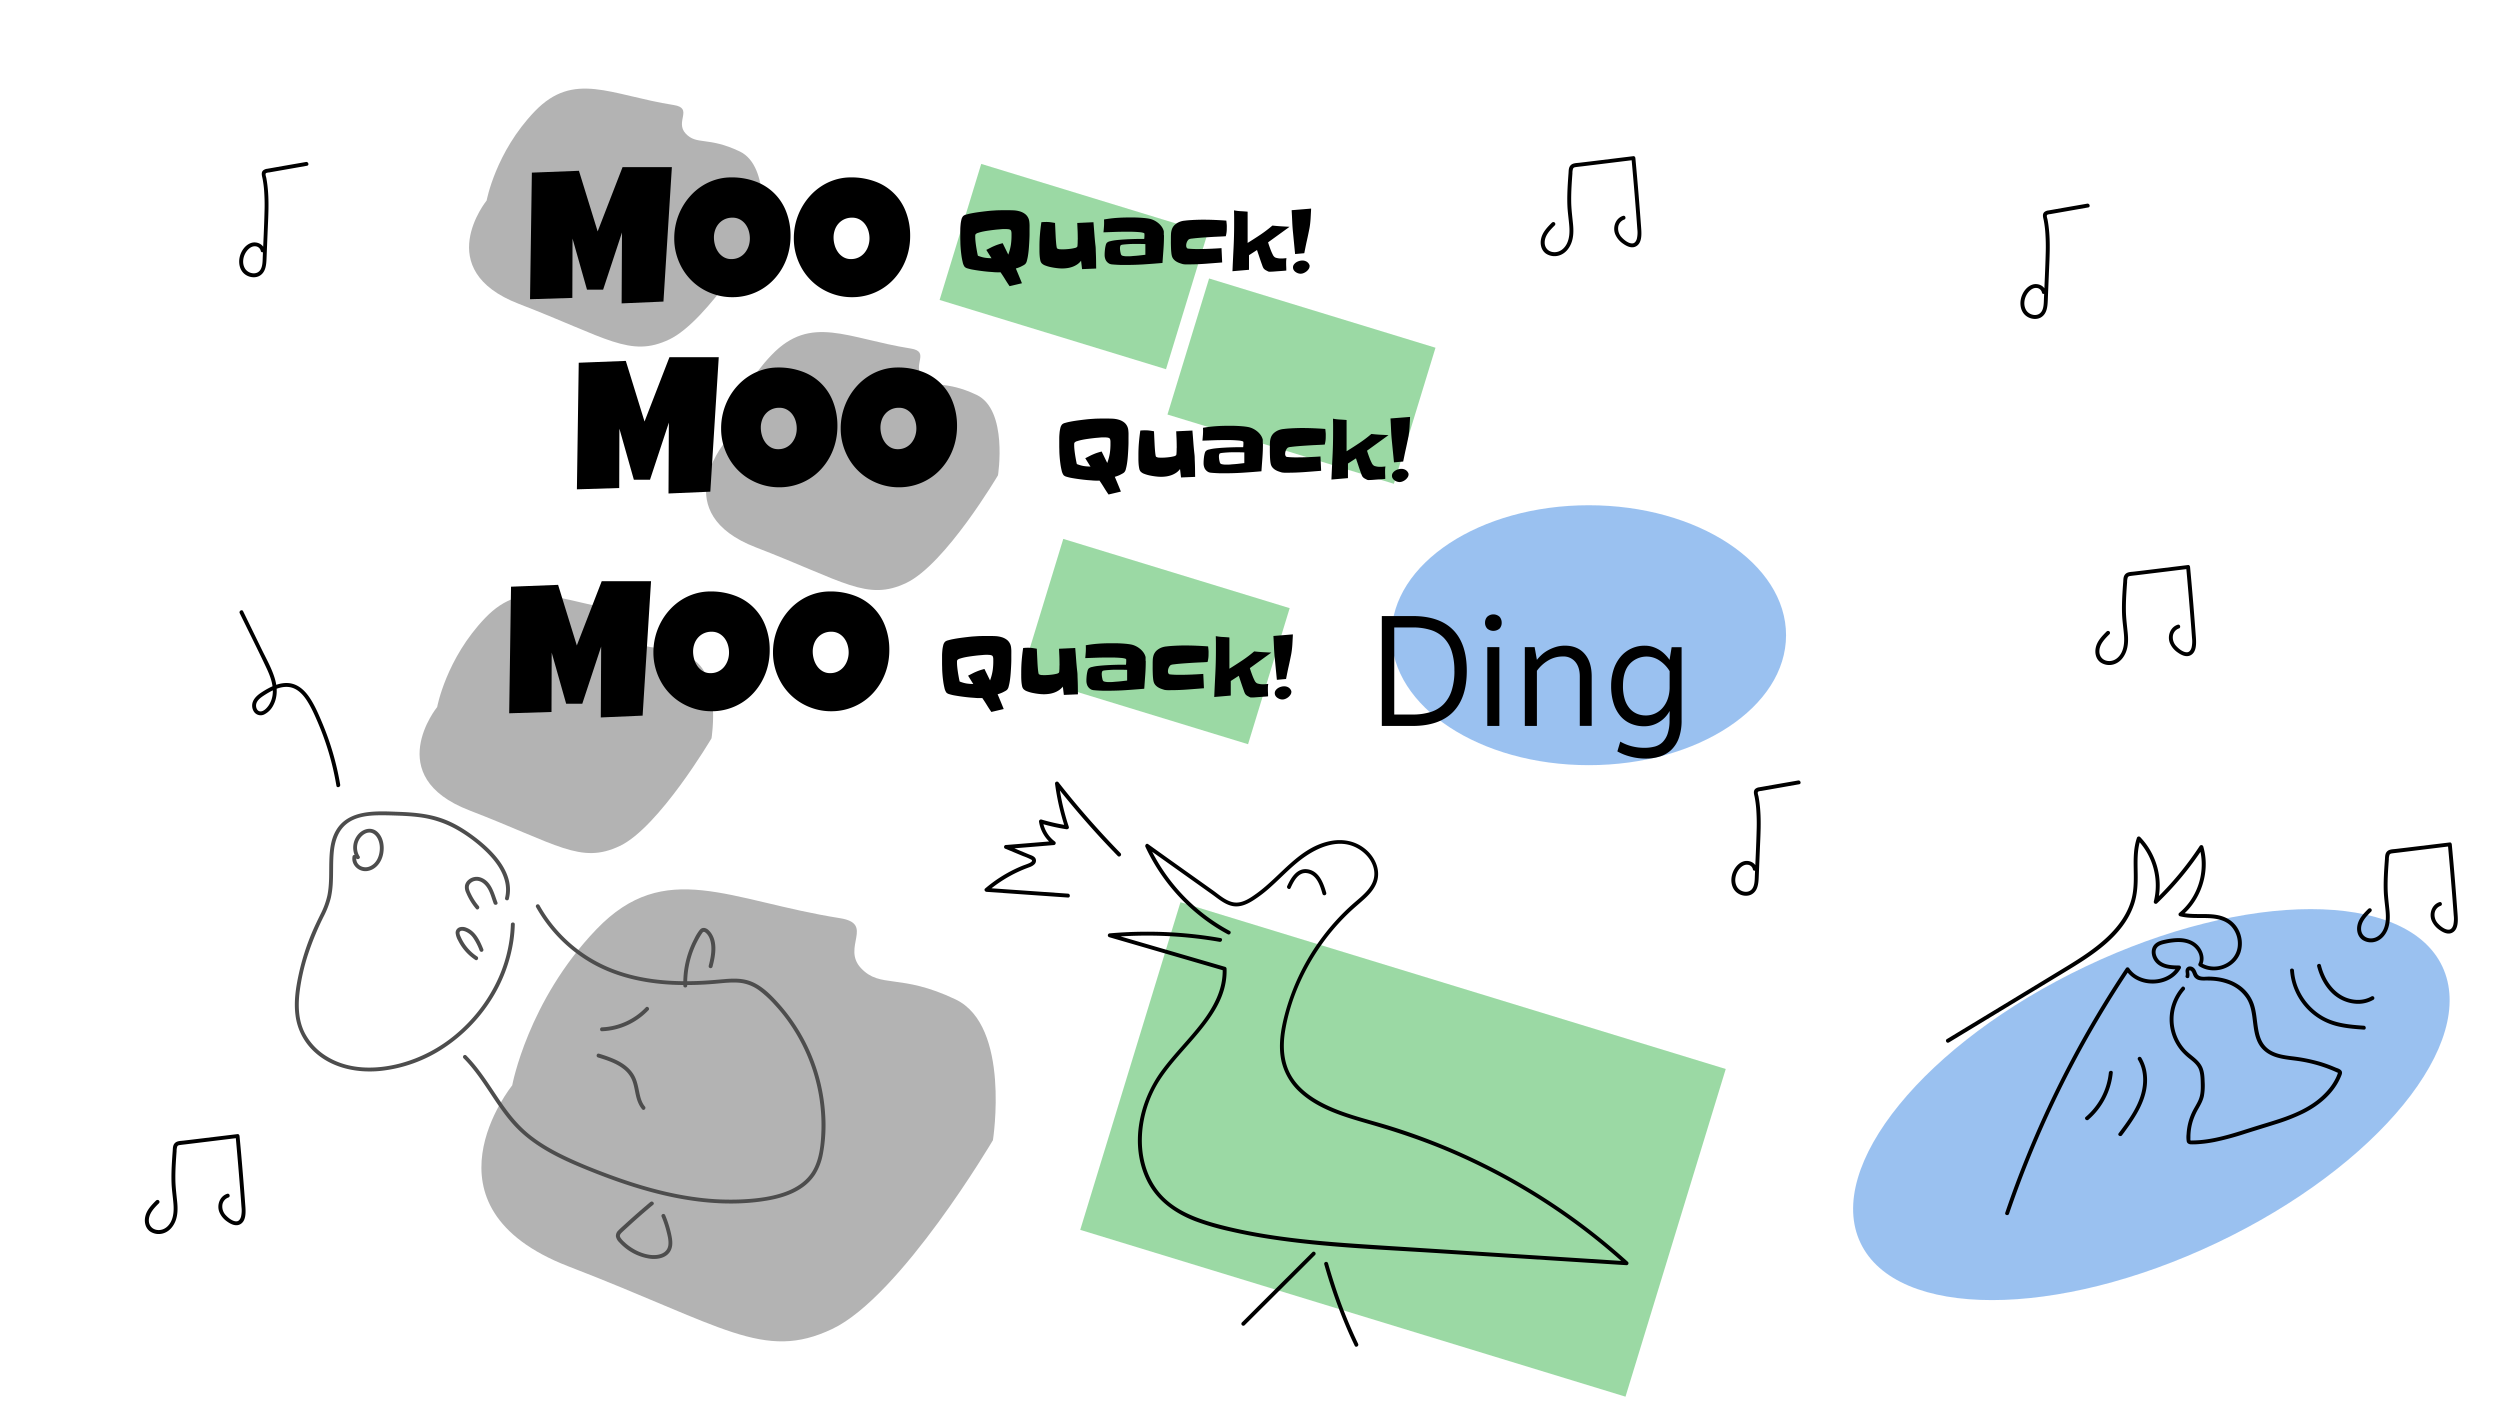 <svg id="Layer_1" data-name="Layer 1" xmlns="http://www.w3.org/2000/svg" viewBox="0 0 1920 1080"><defs><style>.cls-1{fill:#3785e2;}.cls-1,.cls-2{opacity:0.5;}.cls-2{fill:#39b54a;}.cls-3{opacity:0.3;}.cls-4{fill:#4d4d4d;}</style></defs><ellipse class="cls-1" cx="1652.25" cy="848.38" rx="247.36" ry="117.49" transform="translate(-204.21 791.65) rotate(-25.43)"/><ellipse class="cls-1" cx="1220.2" cy="487.84" rx="151.49" ry="99.81"/><rect class="cls-2" x="858.48" y="751.21" width="437.92" height="263.17" transform="translate(305.44 -276.61) rotate(17.01)"/><rect class="cls-2" x="796.6" y="438.12" width="181.83" height="109.27" transform="translate(183.01 -238.11) rotate(17.01)"/><rect class="cls-2" x="908.6" y="238.12" width="181.83" height="109.27" transform="translate(129.39 -279.63) rotate(17.01)"/><rect class="cls-2" x="733.6" y="150.12" width="181.83" height="109.27" transform="translate(95.99 -232.28) rotate(17.01)"/><path class="cls-3" d="M645.08,705.16c-85.23-13.49-134.28-46.36-187,8.52s-64.71,119.9-64.71,119.9-75.56,93.25,43.39,139.08,149.63,73,202.37,48,123.44-145,123.44-145,13.84-87.92-28.8-108.17-57.61-8-72.57-24S672,709.42,645.08,705.16Z"/><path class="cls-3" d="M517.42,80.66C468.77,73,440.77,54.2,410.67,85.52S373.74,154,373.74,154s-43.13,53.22,24.76,79.38S483.9,275,514,260.71,584.46,178,584.46,178s7.9-50.18-16.44-61.74-32.88-4.56-41.42-13.68S532.79,83.09,517.42,80.66Z"/><path class="cls-3" d="M699.42,267.66c-48.65-7.7-76.65-26.46-106.75,4.86S555.74,341,555.74,341s-43.13,53.22,24.76,79.38S665.9,462,696,447.71,766.46,365,766.46,365s7.9-50.18-16.44-61.74-32.88-4.56-41.42-13.68S714.79,270.09,699.42,267.66Z"/><path class="cls-3" d="M479.42,469.66c-48.65-7.7-76.65-26.46-106.75,4.86S335.74,543,335.74,543s-43.13,53.22,24.76,79.38S445.9,664,476,649.71,546.46,567,546.46,567s7.9-50.18-16.44-61.74-32.88-4.56-41.42-13.68S494.79,472.09,479.42,469.66Z"/><path d="M866.69,336.49q0,1.1,0,3.27c0,1.45-.07,3.09-.16,4.9s-.2,3.7-.35,5.65-.35,3.77-.61,5.48a37.73,37.73,0,0,1-.93,4.49,5.18,5.18,0,0,1-1.31,2.56,8.06,8.06,0,0,1-1.51,1q-.93.51-1.92,1c-.67.3-1.32.57-2,.8a16.73,16.73,0,0,1-1.73.55q1.22,2.88,2.37,5.67t2.31,5.68l-9.49,2.24c-1.24-1.79-2.41-3.59-3.5-5.38s-2.25-3.57-3.49-5.33a7,7,0,0,1-1,.07h-1c-.73,0-1.81,0-3.24-.13s-3-.21-4.81-.38-3.62-.39-5.55-.65-3.71-.53-5.35-.83a33.19,33.19,0,0,1-4.27-1,5.08,5.08,0,0,1-2.3-1.21,9.35,9.35,0,0,1-1.51-3.63,50.15,50.15,0,0,1-1-5.45q-.39-2.91-.58-5.64c-.13-1.82-.19-3.2-.19-4.14s-.07-2.12-.07-3.17v-3.24c0-.81,0-1.86,0-3.14s.1-2.61.23-4a25.62,25.62,0,0,1,.64-3.84,6.15,6.15,0,0,1,1.35-2.76,5.25,5.25,0,0,1,2.27-1.12,40.47,40.47,0,0,1,4.2-1q2.44-.48,5.26-.87c1.88-.25,3.72-.49,5.52-.7s3.45-.38,5-.48,2.71-.18,3.56-.23l3.72-.09,3.72,0c1.63,0,3.35,0,5.17.09a20.55,20.55,0,0,1,5.19.84,12.07,12.07,0,0,1,4.36,2.33,8.65,8.65,0,0,1,2.66,4.56,12,12,0,0,1,.22,1.54c.07.64.11,1.32.13,2s0,1.43,0,2.12Zm-13.85,3.72v-.84a8.72,8.72,0,0,0-.06-1,4.81,4.81,0,0,0-.22-1,1.94,1.94,0,0,0-.42-.71,3,3,0,0,0-.9-.45A5.33,5.33,0,0,0,850,336c-.45-.05-.9-.08-1.35-.1l-1,0c-.6,0-1.53,0-2.79.13s-2.68.21-4.24.38-3.19.37-4.9.61-3.29.5-4.75.8a36,36,0,0,0-3.75,1,3.87,3.87,0,0,0-1.95,1.09,2,2,0,0,0-.29,1c0,.43,0,.81,0,1.15,0,.86.06,1.93.19,3.21s.3,2.61.51,4,.44,2.69.68,4,.45,2.33.67,3.14q1.53.58,2.76.93a20.12,20.12,0,0,0,2.37.55c.77.13,1.57.22,2.4.29s1.81.11,2.92.16l-4-6.42c1.12-.55,2.16-1.09,3.15-1.6s2-1,3-1.41a32.34,32.34,0,0,1,3-1.15c1.05-.35,2.19-.67,3.43-1l4.3,8.79a39,39,0,0,0,2-7.53A49.39,49.39,0,0,0,852.84,340.21Z"/><path d="M917.87,366.24l-10.84.45-.77-6.48a11.72,11.72,0,0,1-2.92,2.83,16.3,16.3,0,0,1-3.65,1.86,19.87,19.87,0,0,1-4,1,30.1,30.1,0,0,1-4.07.29,35.53,35.53,0,0,1-3.82-.26c-1.52-.17-3.06-.42-4.62-.74a26.48,26.48,0,0,1-4.33-1.25,7.31,7.31,0,0,1-2.88-1.79,5.22,5.22,0,0,1-1.06-2.47,28.05,28.05,0,0,1-.48-3.62c-.09-1.29-.13-2.52-.13-3.72v-2.89c0-3.2.13-6.37.39-9.49s.62-6.22,1.09-9.3a38.4,38.4,0,0,1,3.84-.19,25,25,0,0,1,3.34.23q1.67.22,3.33.54c0,.22,0,.83.07,1.86s.09,2.24.16,3.65.14,2.92.22,4.53.18,3.09.29,4.45.24,2.54.39,3.5.3,1.48.48,1.57a4.53,4.53,0,0,0,2.11.64q1.15.06,2.25.06.76,0,2.4-.09c1.09-.07,2.21-.17,3.37-.32a29.64,29.64,0,0,0,3.2-.58,4.17,4.17,0,0,0,2-.87,2.38,2.38,0,0,0,.29-1.21c.06-.69.11-1.44.13-2.25s0-1.57.06-2.28,0-1.12,0-1.25q0-2.88-.12-5.7c-.09-1.88-.18-3.79-.26-5.71l12.44-.58c.26,3,.49,6,.71,9s.49,5.95.83,8.94a27.16,27.16,0,0,1,.22,3c0,1,.06,2.05.1,3.08.08,1.92.14,3.84.16,5.77S917.82,364.28,917.87,366.24Z"/><path d="M969.94,340.59q0,5.39-.39,10.71c-.26,3.55-.51,7.1-.77,10.65q-7.18.63-14.3,1.09t-14.3.44l-2.37,0c-1.15,0-2.37-.06-3.66-.13s-2.5-.14-3.65-.25a7,7,0,0,1-2.31-.48,6.6,6.6,0,0,1-3-2.92,9.22,9.22,0,0,1-.83-4c0-.51,0-1.2.06-2.05s.13-1.75.26-2.69a23.16,23.16,0,0,1,.51-2.63,5.11,5.11,0,0,1,.77-1.8,4.9,4.9,0,0,1,2.63-1.31,34.11,34.11,0,0,1,4.91-.87q2.85-.31,6.15-.51t6.32-.29c2-.06,3.8-.1,5.38-.1h3.4a20.08,20.08,0,0,0,.19-2.75V340a2.17,2.17,0,0,0-.06-.67c-.13-.26-.53-.47-1.22-.64a17,17,0,0,0-2.53-.39c-1-.08-2.1-.16-3.27-.22s-2.32-.1-3.43-.1h-4.81c-2.69,0-5.39.06-8.08.16s-5.39.21-8.08.29c.17-1.62.31-3.27.42-4.94a45.1,45.1,0,0,0,0-4.93,93.39,93.39,0,0,1,9.39-1.19q4.71-.35,9.53-.35l3.78,0c1.37,0,2.73.06,4.1.13s2.73.16,4.07.29,2.6.3,3.76.51a14.14,14.14,0,0,1,3.55,1.15,16.94,16.94,0,0,1,3.31,2.06,14.75,14.75,0,0,1,2.69,2.78,10.62,10.62,0,0,1,1.67,3.37,3.09,3.09,0,0,1,.09.64c0,.3,0,.63,0,1v1.63Zm-14.3,15.07v-8.21l-3.72-.09q-1.86,0-3.72,0l-2.15,0c-1.18,0-2.44.07-3.78.16s-2.58.19-3.69.32-1.75.32-1.92.58a2.76,2.76,0,0,0-.42,1.05,6,6,0,0,0-.1,1.13c0,.3,0,.7.07,1.21a13.77,13.77,0,0,0,.22,1.61c.11.55.23,1.07.35,1.54a2.21,2.21,0,0,0,.52,1,1.51,1.51,0,0,0,.86.48,10,10,0,0,0,1.32.26c.47.06.94.11,1.41.13l1.09,0c1,0,2.12,0,3.3-.13s2.37-.18,3.59-.29,2.41-.23,3.56-.38Z"/><path d="M1018.16,335.72a21.26,21.26,0,0,1-.77,5.71c-.3,0-1.19.09-2.66.16s-3.23.15-5.26.25-4.21.24-6.54.39-4.49.31-6.48.48-3.68.35-5.06.54a6.7,6.7,0,0,0-2.34.55,5.53,5.53,0,0,0-1.54,2.18,6.69,6.69,0,0,0-.52,2.56,3.62,3.62,0,0,0,.16,1.19,3.94,3.94,0,0,0,.55.93,3,3,0,0,0,1.35.32c.76.09,1.62.15,2.56.19s1.82.08,2.63.1l1.41,0q4.62,0,9.23-.19t9.24-.51l.51,11q-6.42.53-12.86,1t-12.92.48h-.93l-1.31,0c-.47,0-.92-.05-1.35-.1a5.6,5.6,0,0,1-.9-.13c-.89-.25-1.78-.54-2.66-.86a12.9,12.9,0,0,1-2.47-1.22,9,9,0,0,1-2-1.76,6.47,6.47,0,0,1-1.25-2.5,16.43,16.43,0,0,1-.41-2.54c-.11-1-.19-2.12-.23-3.24s-.07-2.2-.09-3.27,0-2,0-2.69c0-1.67,0-3.23.07-4.68a13.41,13.41,0,0,1,.7-4,8.67,8.67,0,0,1,2.09-3.27,12.43,12.43,0,0,1,4.13-2.53,14.37,14.37,0,0,1,3.66-.8q2.43-.3,5.1-.45c1.77-.11,3.47-.18,5.09-.23s2.89-.06,3.79-.06q4.48,0,8.94.19c3,.13,6,.3,9,.52.13,1.06.23,2.12.32,3.17S1018.16,334.69,1018.16,335.72Z"/><path d="M1066.38,334.18l-16.48,11.93c.13.51.38,1.33.77,2.47s.81,2.3,1.28,3.52a34.7,34.7,0,0,0,1.51,3.4,5.08,5.08,0,0,0,1.51,2,3.41,3.41,0,0,0,1.15.52c.47.12,1,.23,1.44.32a14.55,14.55,0,0,0,1.48.16l1.25,0c.6,0,1.22,0,1.86-.07s1.26-.1,1.86-.19c-.09.56-.15,1.12-.2,1.7s-.06,1.17-.06,1.76c0,1,0,2.06.06,3.08s.07,2,.07,3l-1.57.16-2.57.19-3,.22-3,.23q-1.38.09-2.37.09a3.84,3.84,0,0,1-1.25-.12c-.73-.35-1.43-.71-2.11-1.09a5.14,5.14,0,0,1-1.74-1.61,14.32,14.32,0,0,1-1-2.44c-.5-1.32-1-2.77-1.54-4.36s-1-3.05-1.48-4.42-.74-2.25-.86-2.63l-6.16,4V367.2l-12.7,1.09q.39-9,.84-17.85t.45-17.93c0-1.83,0-3.65,0-5.45s-.05-3.63-.09-5.51a37.57,37.57,0,0,0,5.22.64c1.74.09,3.48.21,5.23.38v24q5-3.09,9.78-6.29a100.58,100.58,0,0,0,9.26-7c2.27.25,4.48.45,6.64.57Z"/><path d="M1082.92,320.2c0,1.11-.09,2.33-.16,3.66s-.14,2.67-.22,4-.21,2.7-.36,4-.33,2.52-.54,3.63c-.64,3.2-1.29,6.37-2,9.49s-1.31,6.28-2,9.49l-7.06.64-1.6-16.16q-.45-4.37-.64-8.75t-.45-8.82Zm-1.15,44.18a4,4,0,0,1-.67,2.15,7.8,7.8,0,0,1-1.7,1.89,8.52,8.52,0,0,1-2.25,1.32,6.15,6.15,0,0,1-2.24.48,6.51,6.51,0,0,1-2-.35,7.43,7.43,0,0,1-1.93-1,5,5,0,0,1-1.41-1.5,3.93,3.93,0,0,1-.54-2.06,3.62,3.62,0,0,1,.73-2.21,6.83,6.83,0,0,1,1.8-1.67,8.88,8.88,0,0,1,2.31-1,8.41,8.41,0,0,1,2.34-.35,6.4,6.4,0,0,1,3.24.83,5.15,5.15,0,0,1,2.15,2.5,2.08,2.08,0,0,1,.16.48A3.64,3.64,0,0,1,1081.77,364.38Z"/><path d="M776.69,503.49q0,1.1,0,3.27c0,1.45-.07,3.09-.16,4.9s-.2,3.7-.35,5.65-.35,3.77-.61,5.48a37.73,37.73,0,0,1-.93,4.49,5.18,5.18,0,0,1-1.31,2.56,8.06,8.06,0,0,1-1.51,1q-.93.51-1.92,1c-.67.3-1.32.57-2,.8a16.73,16.73,0,0,1-1.73.55q1.22,2.88,2.37,5.67t2.31,5.68l-9.49,2.24c-1.24-1.79-2.41-3.59-3.5-5.38s-2.25-3.57-3.49-5.33a7,7,0,0,1-1,.07h-1c-.73,0-1.81,0-3.24-.13s-3-.21-4.81-.38-3.62-.39-5.55-.65-3.71-.53-5.35-.83a33.19,33.19,0,0,1-4.27-1,5.08,5.08,0,0,1-2.3-1.21,9.35,9.35,0,0,1-1.51-3.63,50.15,50.15,0,0,1-1-5.45q-.39-2.91-.58-5.64c-.13-1.82-.19-3.2-.19-4.14s-.07-2.12-.07-3.17v-3.24c0-.81,0-1.86,0-3.14s.1-2.61.23-4a25.62,25.62,0,0,1,.64-3.84,6.15,6.15,0,0,1,1.35-2.76,5.25,5.25,0,0,1,2.27-1.12,40.47,40.47,0,0,1,4.2-1q2.44-.48,5.26-.87c1.88-.25,3.72-.49,5.52-.7s3.45-.38,5-.48,2.71-.18,3.56-.23l3.72-.09,3.72,0c1.63,0,3.35,0,5.17.09a20.55,20.55,0,0,1,5.19.84,12.07,12.07,0,0,1,4.36,2.33,8.65,8.65,0,0,1,2.66,4.56,12,12,0,0,1,.22,1.54c.07.64.11,1.32.13,2s0,1.43,0,2.12Zm-13.85,3.72v-.84a8.72,8.72,0,0,0-.06-1,4.81,4.81,0,0,0-.22-1,1.94,1.94,0,0,0-.42-.71,3,3,0,0,0-.9-.45A5.33,5.33,0,0,0,760,503c-.45-.05-.9-.08-1.35-.1l-1,0c-.6,0-1.53,0-2.79.13s-2.68.21-4.24.38-3.19.37-4.9.61-3.29.5-4.75.8a36,36,0,0,0-3.75,1,3.87,3.87,0,0,0-1.95,1.09,2,2,0,0,0-.29,1c0,.43,0,.81,0,1.15,0,.86.06,1.93.19,3.21s.3,2.61.51,4,.44,2.69.68,4,.45,2.33.67,3.14q1.53.59,2.76.93a20.12,20.12,0,0,0,2.37.55c.77.13,1.57.22,2.4.29s1.81.11,2.92.16l-4-6.42c1.12-.55,2.16-1.09,3.15-1.6s2-1,3-1.41a32.34,32.34,0,0,1,3-1.15c1.05-.35,2.19-.67,3.43-1l4.3,8.79a39,39,0,0,0,2-7.53A49.39,49.39,0,0,0,762.84,507.21Z"/><path d="M827.87,533.24l-10.84.45-.77-6.48a11.72,11.72,0,0,1-2.92,2.83,16.3,16.3,0,0,1-3.65,1.86,19.87,19.87,0,0,1-4,1,30.1,30.1,0,0,1-4.07.29,35.53,35.53,0,0,1-3.82-.26c-1.52-.17-3.06-.42-4.62-.74a26.48,26.48,0,0,1-4.33-1.25,7.31,7.31,0,0,1-2.88-1.79,5.22,5.22,0,0,1-1.06-2.47,28.05,28.05,0,0,1-.48-3.62c-.09-1.29-.13-2.52-.13-3.72v-2.89c0-3.2.13-6.37.39-9.49s.62-6.22,1.09-9.3a38.4,38.4,0,0,1,3.84-.19,25,25,0,0,1,3.34.23q1.67.22,3.33.54c0,.22,0,.83.07,1.86s.09,2.24.16,3.65.14,2.92.22,4.53.18,3.09.29,4.45.24,2.54.39,3.5.3,1.48.48,1.57a4.53,4.53,0,0,0,2.11.64q1.15.06,2.25.06.76,0,2.4-.09c1.09-.07,2.21-.17,3.37-.32a29.64,29.64,0,0,0,3.2-.58,4.17,4.17,0,0,0,2-.87,2.38,2.38,0,0,0,.29-1.21c.06-.69.11-1.44.13-2.25s0-1.57.06-2.28,0-1.12,0-1.25q0-2.88-.12-5.7c-.09-1.88-.18-3.79-.26-5.71l12.44-.58c.26,3,.49,6,.71,9s.49,5.95.83,8.94a27.16,27.16,0,0,1,.22,3c0,1,.06,2.05.1,3.08.08,1.92.14,3.84.16,5.77S827.82,531.28,827.87,533.24Z"/><path d="M879.94,507.59q0,5.39-.39,10.71c-.26,3.55-.51,7.1-.77,10.65q-7.18.63-14.3,1.09t-14.3.44l-2.37,0c-1.15,0-2.37-.06-3.66-.13s-2.5-.14-3.65-.25a7,7,0,0,1-2.31-.48,6.6,6.6,0,0,1-3-2.92,9.22,9.22,0,0,1-.83-4c0-.51,0-1.2.06-2s.13-1.75.26-2.69a23.16,23.16,0,0,1,.51-2.63,5.11,5.11,0,0,1,.77-1.8,4.9,4.9,0,0,1,2.63-1.31,34.11,34.11,0,0,1,4.91-.87q2.85-.31,6.15-.51t6.32-.29c2-.06,3.8-.1,5.38-.1h3.4a20.08,20.08,0,0,0,.19-2.75V507a2.17,2.17,0,0,0-.06-.67c-.13-.26-.53-.47-1.22-.64a17,17,0,0,0-2.53-.39c-1-.08-2.1-.16-3.27-.22s-2.32-.1-3.43-.1h-4.81c-2.69,0-5.39.06-8.08.16s-5.39.21-8.08.29c.17-1.62.31-3.27.42-4.94a45.1,45.1,0,0,0,0-4.93,93.39,93.39,0,0,1,9.39-1.19q4.71-.35,9.53-.35l3.78,0c1.37,0,2.73.06,4.1.13s2.73.16,4.07.29,2.6.3,3.76.51a14.14,14.14,0,0,1,3.55,1.15,16.94,16.94,0,0,1,3.31,2.06,14.75,14.75,0,0,1,2.69,2.78,10.62,10.62,0,0,1,1.67,3.37,3.09,3.09,0,0,1,.09.64c0,.3,0,.63,0,1v1.63Zm-14.3,15.07v-8.21q-1.86-.06-3.72-.09l-3.72,0-2.15,0c-1.18,0-2.44.07-3.78.16s-2.58.19-3.69.32-1.75.32-1.92.58a2.76,2.76,0,0,0-.42,1.05,6,6,0,0,0-.1,1.13c0,.3,0,.7.07,1.21a13.77,13.77,0,0,0,.22,1.61c.11.55.23,1.07.35,1.54a2.21,2.21,0,0,0,.52,1,1.51,1.51,0,0,0,.86.48,10,10,0,0,0,1.32.26c.47.06.94.11,1.41.13l1.09,0c1,0,2.12,0,3.3-.13s2.37-.18,3.59-.29,2.41-.23,3.56-.38Z"/><path d="M928.16,502.72a21.26,21.26,0,0,1-.77,5.71c-.3,0-1.19.09-2.66.16s-3.23.15-5.26.25-4.21.24-6.54.39-4.49.31-6.48.48-3.68.35-5.06.54a6.7,6.7,0,0,0-2.34.55,5.53,5.53,0,0,0-1.54,2.18,6.69,6.69,0,0,0-.52,2.56,3.62,3.62,0,0,0,.16,1.19,3.94,3.94,0,0,0,.55.93,3,3,0,0,0,1.35.32c.76.09,1.62.15,2.56.19s1.82.08,2.63.1l1.41,0q4.62,0,9.23-.19t9.24-.51l.51,11q-6.42.52-12.86,1t-12.92.48h-.93l-1.31,0c-.47,0-.92-.05-1.35-.1a5.6,5.6,0,0,1-.9-.13c-.89-.25-1.78-.54-2.66-.86a12.9,12.9,0,0,1-2.47-1.22,9,9,0,0,1-2-1.76,6.47,6.47,0,0,1-1.25-2.5,16.43,16.43,0,0,1-.41-2.54c-.11-1-.19-2.12-.23-3.24s-.07-2.2-.09-3.27,0-2,0-2.69c0-1.67,0-3.23.07-4.68a13.41,13.41,0,0,1,.7-4,8.67,8.67,0,0,1,2.09-3.27,12.43,12.43,0,0,1,4.13-2.53,14.37,14.37,0,0,1,3.66-.8q2.43-.3,5.1-.45c1.77-.11,3.47-.18,5.09-.23s2.89-.06,3.79-.06q4.48,0,8.94.19c3,.13,6,.3,9,.52.13,1.06.23,2.12.32,3.17S928.16,501.69,928.16,502.72Z"/><path d="M976.38,501.18,959.9,513.11c.13.51.38,1.33.77,2.47s.81,2.3,1.28,3.52a34.7,34.7,0,0,0,1.51,3.4,5.08,5.08,0,0,0,1.51,2,3.41,3.41,0,0,0,1.15.52c.47.12,1,.23,1.44.32a14.55,14.55,0,0,0,1.48.16l1.25,0c.6,0,1.22,0,1.86-.07s1.26-.1,1.86-.19c-.09.56-.15,1.12-.2,1.7s-.06,1.17-.06,1.76c0,1,0,2.06.06,3.08s.07,2,.07,3l-1.57.16-2.57.19-3,.22-3,.23q-1.38.09-2.37.09a3.84,3.84,0,0,1-1.25-.12c-.73-.35-1.43-.71-2.11-1.09a5.14,5.14,0,0,1-1.74-1.61,14.32,14.32,0,0,1-1-2.44c-.5-1.32-1-2.77-1.54-4.36s-1-3-1.48-4.42-.74-2.25-.86-2.63l-6.16,4V534.2l-12.7,1.09q.39-9,.84-17.85t.45-17.93c0-1.83,0-3.65,0-5.45s-.05-3.63-.09-5.51a37.57,37.57,0,0,0,5.22.64c1.74.09,3.48.21,5.23.38v24q5-3.09,9.78-6.29a100.58,100.58,0,0,0,9.26-7c2.27.25,4.48.45,6.64.57Z"/><path d="M992.92,487.2c0,1.11-.09,2.33-.16,3.66s-.14,2.67-.22,4-.21,2.7-.36,4-.33,2.52-.54,3.63c-.64,3.2-1.29,6.37-2,9.49s-1.31,6.28-1.95,9.49l-7.06.64L979.07,506q-.45-4.37-.64-8.75t-.45-8.82Zm-1.15,44.18a4,4,0,0,1-.67,2.15,7.8,7.8,0,0,1-1.7,1.89,8.52,8.52,0,0,1-2.25,1.32,6.15,6.15,0,0,1-2.24.48,6.51,6.51,0,0,1-2-.35,7.43,7.43,0,0,1-1.93-1,5,5,0,0,1-1.41-1.5,3.93,3.93,0,0,1-.54-2.06,3.62,3.62,0,0,1,.73-2.21,6.83,6.83,0,0,1,1.8-1.67,8.88,8.88,0,0,1,2.31-1,8.41,8.41,0,0,1,2.34-.35,6.4,6.4,0,0,1,3.24.83,5.15,5.15,0,0,1,2.15,2.5,2.08,2.08,0,0,1,.16.48A3.64,3.64,0,0,1,991.77,531.38Z"/><path d="M790.69,176.49q0,1.09,0,3.27c0,1.45-.07,3.09-.16,4.9s-.2,3.7-.35,5.65-.35,3.77-.61,5.48a37.73,37.73,0,0,1-.93,4.49,5.18,5.18,0,0,1-1.31,2.56,8.06,8.06,0,0,1-1.51,1q-.93.51-1.92,1c-.67.3-1.32.57-2,.8a16.73,16.73,0,0,1-1.73.55q1.22,2.88,2.37,5.67t2.31,5.68l-9.49,2.24c-1.24-1.79-2.41-3.59-3.5-5.38s-2.25-3.57-3.49-5.33a7,7,0,0,1-1,.07h-1c-.73,0-1.81,0-3.24-.13s-3-.21-4.81-.38-3.62-.39-5.55-.65-3.71-.53-5.35-.83a33.19,33.19,0,0,1-4.27-1,5.08,5.08,0,0,1-2.3-1.21,9.35,9.35,0,0,1-1.51-3.63,50.15,50.15,0,0,1-1-5.45q-.39-2.91-.58-5.64c-.13-1.82-.19-3.2-.19-4.14s-.07-2.12-.07-3.17v-3.24c0-.81,0-1.86,0-3.14s.1-2.61.23-4a25.62,25.62,0,0,1,.64-3.84,6.15,6.15,0,0,1,1.35-2.76,5.25,5.25,0,0,1,2.27-1.12,40.47,40.47,0,0,1,4.2-1q2.44-.48,5.26-.87c1.88-.25,3.72-.49,5.52-.7s3.45-.38,5-.48,2.71-.18,3.56-.23l3.72-.09,3.72,0c1.63,0,3.35,0,5.17.09a20.55,20.55,0,0,1,5.19.84,12.07,12.07,0,0,1,4.36,2.33,8.65,8.65,0,0,1,2.66,4.56,12,12,0,0,1,.22,1.54c.07.64.11,1.32.13,2.05s0,1.43,0,2.12Zm-13.85,3.72v-.84a8.72,8.72,0,0,0-.06-1,4.81,4.81,0,0,0-.22-1,1.94,1.94,0,0,0-.42-.71,3,3,0,0,0-.9-.45A5.33,5.33,0,0,0,774,176c-.45,0-.9-.08-1.35-.1l-1,0c-.6,0-1.53,0-2.79.13s-2.68.21-4.24.38-3.19.37-4.9.61-3.29.5-4.75.8a36,36,0,0,0-3.75,1,3.87,3.87,0,0,0-1.95,1.09,2,2,0,0,0-.29,1c0,.43,0,.81,0,1.15,0,.86.06,1.93.19,3.21s.3,2.61.51,4,.44,2.69.68,4,.45,2.33.67,3.14q1.53.58,2.76.93a20.12,20.12,0,0,0,2.37.55c.77.13,1.57.22,2.4.29s1.81.11,2.92.16l-4-6.42c1.12-.55,2.16-1.09,3.15-1.6s2-1,3-1.41a32.34,32.34,0,0,1,3-1.15c1.05-.35,2.19-.67,3.43-1l4.3,8.79a39,39,0,0,0,2-7.53A49.39,49.39,0,0,0,776.84,180.21Z"/><path d="M841.87,206.24l-10.84.45-.77-6.48a11.72,11.72,0,0,1-2.92,2.83,16.3,16.3,0,0,1-3.65,1.86,19.87,19.87,0,0,1-4,1,30.1,30.1,0,0,1-4.07.29,35.53,35.53,0,0,1-3.82-.26c-1.52-.17-3.06-.42-4.62-.74a26.48,26.48,0,0,1-4.33-1.25,7.31,7.31,0,0,1-2.88-1.79,5.22,5.22,0,0,1-1.06-2.47,28.05,28.05,0,0,1-.48-3.62c-.09-1.29-.13-2.52-.13-3.72v-2.89c0-3.2.13-6.37.39-9.49s.62-6.22,1.09-9.3a38.4,38.4,0,0,1,3.84-.19,25,25,0,0,1,3.34.23q1.67.23,3.33.54c0,.22,0,.83.07,1.86s.09,2.24.16,3.65.14,2.92.22,4.53.18,3.09.29,4.45.24,2.54.39,3.5.3,1.48.48,1.57a4.53,4.53,0,0,0,2.11.64q1.15.06,2.25.06.76,0,2.4-.09c1.09-.07,2.21-.17,3.37-.32a29.64,29.64,0,0,0,3.2-.58,4.17,4.17,0,0,0,2-.87,2.38,2.38,0,0,0,.29-1.21c.06-.69.11-1.44.13-2.25s0-1.57.06-2.28,0-1.12,0-1.25q0-2.88-.12-5.7c-.09-1.88-.18-3.79-.26-5.71l12.44-.58c.26,3,.49,6,.71,8.95s.49,6,.83,8.94a27.16,27.16,0,0,1,.22,3c0,1,.06,2.05.1,3.08.08,1.92.14,3.84.16,5.77S841.82,204.28,841.87,206.24Z"/><path d="M893.94,180.59q0,5.39-.39,10.71c-.26,3.55-.51,7.1-.77,10.65q-7.18.63-14.3,1.09t-14.3.44l-2.37,0c-1.15,0-2.37-.06-3.66-.13s-2.5-.14-3.65-.25a7,7,0,0,1-2.31-.48,6.6,6.6,0,0,1-3-2.92,9.22,9.22,0,0,1-.83-4c0-.51,0-1.2.06-2s.13-1.75.26-2.69a23.16,23.16,0,0,1,.51-2.63,5.11,5.11,0,0,1,.77-1.8,4.9,4.9,0,0,1,2.63-1.31,34.11,34.11,0,0,1,4.91-.87q2.85-.31,6.15-.51t6.32-.29c2-.06,3.8-.1,5.38-.1h3.4a20.08,20.08,0,0,0,.19-2.75V180a2.17,2.17,0,0,0-.06-.67c-.13-.26-.53-.47-1.22-.64a17,17,0,0,0-2.53-.39c-1-.08-2.1-.16-3.27-.22s-2.32-.1-3.43-.1h-4.81c-2.69,0-5.39.06-8.08.16s-5.39.21-8.08.29c.17-1.62.31-3.27.42-4.94a45.1,45.1,0,0,0,0-4.93,93.39,93.39,0,0,1,9.39-1.19q4.71-.34,9.53-.35l3.78,0c1.37,0,2.73.06,4.1.13s2.73.16,4.07.29,2.6.3,3.76.51a14.14,14.14,0,0,1,3.55,1.15,16.94,16.94,0,0,1,3.31,2.06,14.75,14.75,0,0,1,2.69,2.78,10.62,10.62,0,0,1,1.67,3.37,3.09,3.09,0,0,1,.09.64c0,.3,0,.63,0,1v1.63Zm-14.3,15.07v-8.21q-1.86-.06-3.72-.09t-3.72,0l-2.15,0c-1.18,0-2.44.07-3.78.16s-2.58.19-3.69.32-1.75.32-1.92.58a2.76,2.76,0,0,0-.42,1.05,6,6,0,0,0-.1,1.13c0,.3,0,.7.07,1.21a13.77,13.77,0,0,0,.22,1.61c.11.55.23,1.07.35,1.54a2.21,2.21,0,0,0,.52,1,1.51,1.51,0,0,0,.86.48,10,10,0,0,0,1.32.26c.47.06.94.11,1.41.13l1.09,0c1,0,2.12,0,3.3-.13s2.37-.18,3.59-.29,2.41-.23,3.56-.38Z"/><path d="M942.16,175.72a21.26,21.26,0,0,1-.77,5.71c-.3,0-1.19.09-2.66.16s-3.23.15-5.26.25-4.21.24-6.54.39-4.49.31-6.48.48-3.68.35-5.06.54a6.7,6.7,0,0,0-2.34.55,5.53,5.53,0,0,0-1.54,2.18,6.69,6.69,0,0,0-.52,2.56,3.62,3.62,0,0,0,.16,1.19,3.94,3.94,0,0,0,.55.93,3,3,0,0,0,1.35.32c.76.09,1.62.15,2.56.19s1.82.08,2.63.1l1.41,0q4.62,0,9.23-.19t9.24-.51l.51,11q-6.42.52-12.86,1t-12.92.48h-.93l-1.31,0c-.47,0-.92,0-1.35-.1a5.6,5.6,0,0,1-.9-.13c-.89-.25-1.78-.54-2.66-.86a12.9,12.9,0,0,1-2.47-1.22,9,9,0,0,1-2-1.76,6.47,6.47,0,0,1-1.25-2.5,16.43,16.43,0,0,1-.41-2.54c-.11-1-.19-2.12-.23-3.24s-.07-2.2-.09-3.27,0-2,0-2.69c0-1.67,0-3.23.07-4.68a13.41,13.41,0,0,1,.7-4,8.67,8.67,0,0,1,2.09-3.27,12.43,12.43,0,0,1,4.13-2.53,14.37,14.37,0,0,1,3.66-.8q2.43-.3,5.1-.45c1.77-.11,3.47-.18,5.09-.23s2.89-.06,3.79-.06q4.48,0,8.94.19c3,.13,6,.3,9,.52.13,1.06.23,2.12.32,3.17S942.16,174.69,942.16,175.72Z"/><path d="M990.38,174.18,973.9,186.11c.13.51.38,1.33.77,2.47s.81,2.3,1.28,3.52a34.7,34.7,0,0,0,1.51,3.4,5.08,5.08,0,0,0,1.51,2,3.41,3.41,0,0,0,1.15.52c.47.12,1,.23,1.44.32a14.55,14.55,0,0,0,1.48.16l1.25,0c.6,0,1.22,0,1.86-.07s1.26-.1,1.86-.19c-.09.56-.15,1.12-.2,1.7s-.06,1.17-.06,1.76c0,1,0,2.06.06,3.08s.07,2,.07,3l-1.57.16-2.57.19-3,.22-3,.23q-1.38.09-2.37.09a3.84,3.84,0,0,1-1.25-.12c-.73-.35-1.43-.71-2.11-1.09a5.14,5.14,0,0,1-1.74-1.61,14.32,14.32,0,0,1-1-2.44c-.5-1.32-1-2.77-1.54-4.36s-1-3.05-1.48-4.42-.74-2.25-.86-2.63l-6.16,4V207.2l-12.7,1.09q.39-9,.84-17.85t.45-17.93c0-1.83,0-3.65,0-5.45s-.05-3.63-.09-5.51a37.57,37.57,0,0,0,5.22.64c1.74.09,3.48.21,5.23.38v24q5-3.09,9.78-6.29a100.58,100.58,0,0,0,9.26-7.05c2.27.25,4.48.45,6.64.57Z"/><path d="M1006.92,160.2c0,1.11-.09,2.33-.16,3.66s-.14,2.67-.22,4-.21,2.7-.36,4-.33,2.52-.54,3.63c-.64,3.2-1.29,6.37-2,9.49s-1.31,6.28-1.95,9.49l-7.06.64L993.07,179q-.45-4.37-.64-8.75t-.45-8.82Zm-1.15,44.18a4,4,0,0,1-.67,2.15,7.8,7.8,0,0,1-1.7,1.89,8.52,8.52,0,0,1-2.25,1.32,6.15,6.15,0,0,1-2.24.48,6.51,6.51,0,0,1-2-.35,7.43,7.43,0,0,1-1.93-1,5,5,0,0,1-1.41-1.5,3.93,3.93,0,0,1-.54-2.06,3.62,3.62,0,0,1,.73-2.21,6.83,6.83,0,0,1,1.8-1.67,8.88,8.88,0,0,1,2.31-1,8.41,8.41,0,0,1,2.34-.35,6.4,6.4,0,0,1,3.24.83,5.15,5.15,0,0,1,2.15,2.5,2.08,2.08,0,0,1,.16.48A3.64,3.64,0,0,1,1005.77,204.38Z"/><path d="M1126.49,515.2q0,20.79-10.52,31.56t-31.19,10.77h-23.54V473.12h23.54q20.67,0,31.19,10.64T1126.49,515.2Zm-9.52,0a48,48,0,0,0-2.13-15.22,25.73,25.73,0,0,0-6.2-10.33,24.48,24.48,0,0,0-10.08-5.89,46.29,46.29,0,0,0-13.78-1.88h-14v66.88h14a46.29,46.29,0,0,0,13.78-1.88,24.05,24.05,0,0,0,10.08-6,26.28,26.28,0,0,0,6.2-10.45A48.53,48.53,0,0,0,1117,515.2Z"/><path d="M1140.51,478.25a6.69,6.69,0,0,1,1.63-4.51,7,7,0,0,1,9.58,0,6.79,6.79,0,0,1,1.57,4.51,6.56,6.56,0,0,1-1.57,4.45,7.24,7.24,0,0,1-9.58,0A6.46,6.46,0,0,1,1140.51,478.25Zm11,79.28h-9.27V497h9.27Z"/><path d="M1180.34,557.53h-9.27V497h7.52l1.75,9.77a35.22,35.22,0,0,1,3.44-3.7,25.64,25.64,0,0,1,4.83-3.51,32.21,32.21,0,0,1,6.07-2.63,23.73,23.73,0,0,1,7.2-1.06q9.64,0,15.09,6.26t5.45,17.41v37.95h-9.14V519.58q0-7.14-3.45-11.27a11.61,11.61,0,0,0-9.45-4.13,21.7,21.7,0,0,0-11.59,3.19,28.27,28.27,0,0,0-8.45,7.83Z"/><path d="M1282.29,546a22.09,22.09,0,0,1-7.71,8.32,21.11,21.11,0,0,1-12,3.45,25.38,25.38,0,0,1-10.14-2,21.64,21.64,0,0,1-8-5.89,27.84,27.84,0,0,1-5.2-9.71,43.5,43.5,0,0,1-1.88-13.34,40.58,40.58,0,0,1,1.75-12.14,29.37,29.37,0,0,1,5.14-9.84,23.73,23.73,0,0,1,19-8.95,19.66,19.66,0,0,1,6.51,1.06,23.77,23.77,0,0,1,5.32,2.63,24.76,24.76,0,0,1,4.13,3.51,27.51,27.51,0,0,1,3,3.7l1.62-9.77h7.64v56a39.82,39.82,0,0,1-2,13.46,23.76,23.76,0,0,1-5.64,9.14,22.19,22.19,0,0,1-8.7,5.27,35.49,35.49,0,0,1-11.21,1.69,45,45,0,0,1-12.4-1.69,39.84,39.84,0,0,1-9.39-3.82l2.25-7.52a35.05,35.05,0,0,0,8.39,3.45,38.3,38.3,0,0,0,10.15,1.31,30.56,30.56,0,0,0,7.83-.94,13.42,13.42,0,0,0,6.07-3.38,16.66,16.66,0,0,0,3.95-6.58,32.43,32.43,0,0,0,1.44-10.52Zm0-30.56a25.69,25.69,0,0,0-7.58-8,17.63,17.63,0,0,0-23,2.38q-5.26,5.58-5.26,17a33.27,33.27,0,0,0,1.44,10.46,19.48,19.48,0,0,0,3.88,7,15.06,15.06,0,0,0,5.57,3.94,17.3,17.3,0,0,0,6.52,1.25,16.83,16.83,0,0,0,13.33-6.2,21,21,0,0,0,3.76-6.88,26.93,26.93,0,0,0,1.32-8.58Z"/><path d="M1496.73,800.63l88.58-53.75c21-12.73,45.18-27.56,53.55-52.09,2.63-7.73,3-15.81,2.86-23.9-.12-8.91-.57-18,2.31-26.54l-2.5.66a50.5,50.5,0,0,1,12.61,47.28,1.51,1.51,0,0,0,2.5,1.46,245.32,245.32,0,0,0,35.3-42.45l-2.74-.36a49,49,0,0,1-7.29,41.25,46.35,46.35,0,0,1-8.38,9,1.51,1.51,0,0,0,.66,2.5c7,1.78,14.33,1.15,21.52,1.41,6.51.23,13.41,1.44,18,6.46a19.75,19.75,0,0,1,4.83,15.64,17.06,17.06,0,0,1-9.8,13.22,19,19,0,0,1-18.27-.89l.54,2c2.49-4.75,1.2-10.24-2-14.31-3.8-4.84-9.83-6.69-15.81-6.74a48.81,48.81,0,0,0-9.85,1.1c-2.82.56-5.77,1.23-8,3.14-4,3.42-3.36,9.52-.49,13.45,4.23,5.77,12.06,6.25,18.61,6.34l-1.3-2.26c-5.72,10-19.93,12.69-29.81,7.61a18.66,18.66,0,0,1-7.11-6.23,1.52,1.52,0,0,0-2.59,0,804.83,804.83,0,0,0-76.53,144.56q-8.67,21.36-16.09,43.19c-.63,1.83,2.27,2.62,2.89.8a800.62,800.62,0,0,1,68-148.21q11.63-19.75,24.36-38.82h-2.59c7.36,11,23.62,13.08,34.55,6.35a21.76,21.76,0,0,0,7.55-7.73,1.51,1.51,0,0,0-1.29-2.26c-4.86-.07-10.64-.12-14.59-3.39-2.78-2.3-4.83-7.23-2.27-10.41,1.52-1.9,4.12-2.5,6.38-3a52.87,52.87,0,0,1,8-1.18c5-.28,10.45.41,14.22,3.92,3.34,3.11,5.52,8.22,3.24,12.56a1.54,1.54,0,0,0,.54,2.05c11,7,27.3,1.94,31.62-10.51a22.69,22.69,0,0,0-2-18.4c-3.61-6.25-10-9.59-17-10.6-8.84-1.28-17.93.38-26.65-1.81l.66,2.51c11.79-9.72,18.52-25,18.34-40.22a49.18,49.18,0,0,0-1.89-12.93,1.53,1.53,0,0,0-2.75-.36,241.13,241.13,0,0,1-34.83,41.85l2.51,1.46a53.57,53.57,0,0,0-13.38-50.2,1.51,1.51,0,0,0-2.51.66c-5,14.81-.31,30.64-3.81,45.66-2.79,12-10.16,22.12-19,30.47-9.34,8.82-20.21,15.86-31.14,22.53q-21.36,13-42.79,26L1495.21,798c-1.65,1-.14,3.6,1.52,2.59Z"/><path d="M1681.29,750.15c.44-1.35.09-2.62,0-4-.08-1.62,1.31-.81,1.91.06.86,1.26,1.1,2.86,2,4.11a6.53,6.53,0,0,0,4,2.44,20,20,0,0,0,4.51.26c1.94,0,3.89,0,5.83.14a42.32,42.32,0,0,1,11,2.25,28.65,28.65,0,0,1,15,11.61c3.21,5.23,4,11.47,4.72,17.44.73,5.72,1.41,11.65,4.17,16.83,2.92,5.48,8.06,8.92,13.9,10.7,6.1,1.87,12.54,2.16,18.81,3.19a109.29,109.29,0,0,1,22.32,6.17c1.75.69,3.49,1.43,5.19,2.22.13.06.9.32,1,.49-.11-.22-.38.71-.37.69-.32.84-.67,1.67-1,2.48a43.56,43.56,0,0,1-5,8.14,57.63,57.63,0,0,1-14,12.67c-12.4,8.12-26.91,12-40.93,16.33-14.75,4.55-29.52,10-45,11.27-1.86.14-3.73.23-5.6.24a4,4,0,0,1-1.25,0c-.51-.23,0,.31-.21-.22a4.54,4.54,0,0,1-.05-1.33c0-.59,0-1.19,0-1.78a42,42,0,0,1,1.68-11,48.48,48.48,0,0,1,4.45-10.11c1.71-3,3.44-6.11,4.19-9.54a46.46,46.46,0,0,0,.59-11.36c-.1-3.48-.3-7.08-1.6-10.36-2.55-6.42-9.17-9.43-13.57-14.37a34.47,34.47,0,0,1-.25-45.54c1.27-1.45-.85-3.58-2.12-2.12a37.48,37.48,0,0,0-.91,48.42,47.25,47.25,0,0,0,7.53,7.09c2.73,2.18,5.44,4.52,6.65,7.9s1.25,7.31,1.32,11c.09,4,0,8-1.51,11.74-1.42,3.53-3.66,6.66-5.26,10.11a44.82,44.82,0,0,0-3.47,10.9,46.88,46.88,0,0,0-.66,5.67,20.07,20.07,0,0,0,.13,5.69c.41,1.63,1.87,2.16,3.39,2.2a58.53,58.53,0,0,0,6.07-.21,100.35,100.35,0,0,0,12-1.64,216.3,216.3,0,0,0,23.6-6.38c7.66-2.42,15.36-4.73,23-7.17a146.59,146.59,0,0,0,22.07-8.64c12-6.09,23-15.38,28.24-28,.59-1.43,1.43-3.12.37-4.54s-3.15-1.88-4.61-2.5a110.67,110.67,0,0,0-11.25-4.14,137.21,137.21,0,0,0-22.64-4.48c-6.21-.81-13.11-1.83-18.1-5.94s-6.57-10.09-7.52-16.08c-1-6.21-1.24-12.63-3.39-18.59a29.15,29.15,0,0,0-12.53-14.91c-6.52-4-14.22-5.5-21.77-5.61-3,0-7.42,1-9-2.34-.69-1.43-1.08-3-2.3-4.13a4.49,4.49,0,0,0-4-1.27,3.39,3.39,0,0,0-2.51,2.85c-.21,1.4.46,2.87,0,4.23-.59,1.84,2.31,2.63,2.89.79Z"/><path d="M1758.79,745.32a47.56,47.56,0,0,0,36.27,42.8c6.67,1.63,13.57,2.15,20.4,2.64,1.93.14,1.92-2.86,0-3-11-.79-22.31-1.72-32-7.46a45.48,45.48,0,0,1-17.86-20,42.37,42.37,0,0,1-3.83-15c-.13-1.92-3.13-1.94-3,0Z"/><path d="M1642,813.93c4,6.74,4.73,14.88,3.3,22.49-1.51,8.06-5.32,15.42-9.78,22.23-2.64,4-5.51,7.88-8.39,11.73-1.15,1.55,1.45,3,2.59,1.51,10.06-13.48,20.94-28.74,19-46.51a31.84,31.84,0,0,0-4.18-13,1.5,1.5,0,0,0-2.59,1.52Z"/><path d="M1779.57,742.15c1.91,7.37,5.39,14.5,10.81,19.94a29.38,29.38,0,0,0,20.33,8.85,23.66,23.66,0,0,0,12.11-3.12,1.5,1.5,0,0,0-1.51-2.59c-6,3.47-13.32,3.39-19.66.89s-11.5-7.82-14.86-13.8a45.67,45.67,0,0,1-4.33-11c-.48-1.87-3.37-1.08-2.89.8Z"/><path d="M1619.6,823.82a51.65,51.65,0,0,1-17.8,34c-1.47,1.25.66,3.37,2.12,2.12a54.65,54.65,0,0,0,18.68-36.11c.18-1.92-2.82-1.91-3,0Z"/><path d="M944.43,714.93a143.36,143.36,0,0,1-62.15-66.09l-2,2.06,33.59,23.89,16.64,11.84c4.83,3.44,9.86,7.88,15.82,9.16,5.77,1.23,11.24-1.19,16-4.18a99.7,99.7,0,0,0,13.92-10.72c8.8-7.89,16.83-16.75,26.67-23.4,9.37-6.32,21.42-11.48,32.91-8.67,9.32,2.27,18.31,10.25,19.55,20.12,1.43,11.46-9,18.77-16.57,25.44A169.71,169.71,0,0,0,1016.07,719a172.11,172.11,0,0,0-29.29,59.83c-3.14,11.83-5.27,24.49-2.49,36.61A46.23,46.23,0,0,0,998.41,839c14,12.76,33.07,18.5,50.85,23.61,22.24,6.39,44.1,13.61,65.37,22.78a487.17,487.17,0,0,1,62.89,32.74,481.09,481.09,0,0,1,57.68,41.73q6.58,5.55,13,11.35l1.06-2.56-128.9-8.28q-32.11-2.05-64.23-4.12c-20.7-1.34-41.41-2.77-62-5.23-20.36-2.43-40.69-5.86-60.48-11.28-16.71-4.57-34-11.4-44.72-25.69-18.29-24.3-14-60.08,1.73-84.49,8.57-13.31,20-24.51,30-36.67,9.22-11.16,18.05-23.64,20.57-38.21A51.68,51.68,0,0,0,942,744a1.54,1.54,0,0,0-1.1-1.45l-88.22-25.67-.4,2.94a324.91,324.91,0,0,1,84.37,3.51c1.89.33,2.7-2.56.8-2.89a327.57,327.57,0,0,0-85.17-3.62,1.51,1.51,0,0,0-.4,2.95l88.22,25.68L939,744c.57,15.55-6.84,29.26-16,41.28-9.59,12.56-20.94,23.67-30.4,36.34C874.76,845.44,867.22,879.47,881,907c7.54,15.08,21.23,24.78,36.65,30.77a198.11,198.11,0,0,0,27.25,7.94c10.26,2.38,20.63,4.31,31,5.9,42,6.41,84.66,8,127,10.69l130.47,8.37,15.82,1a1.51,1.51,0,0,0,1.06-2.56,487.46,487.46,0,0,0-183-104.34c-19-5.86-39-9.93-56.23-20.17-7.77-4.61-14.82-10.64-19.39-18.54-6.13-10.58-6.58-23-4.6-34.79,3.78-22.54,13.35-44.37,26.12-63.22A168.12,168.12,0,0,1,1035,702c4-3.92,8.33-7.46,12.48-11.21,3.78-3.42,7.39-7.26,9.39-12,3.8-9,.13-18.84-6.71-25.31-7.67-7.25-17.88-9.55-28.12-7.62-24.18,4.58-38.26,26.86-57.06,40.38-4.76,3.43-10.64,7.56-16.82,6.87s-11.65-5.78-16.54-9.26l-33.59-23.9L881.75,648.3c-1.35-.95-2.62.85-2.06,2.06a147,147,0,0,0,45.59,55.94,142.16,142.16,0,0,0,17.64,11.22c1.7.91,3.21-1.68,1.51-2.59Z"/><path d="M1007.88,961.71l-42.1,41.93-12,12a1.5,1.5,0,0,0,2.12,2.12L998,975.81l12-12a1.5,1.5,0,0,0-2.12-2.12Z"/><path d="M991.18,682c2.25-4.92,5.84-12.26,12.39-11.45,7.67,1,10.32,9.67,12.09,15.92a1.5,1.5,0,0,0,2.9-.79c-2.15-7.56-5.58-17-14.62-18.08-8-1-12.51,6.69-15.35,12.88-.8,1.75,1.79,3.27,2.59,1.52Z"/><path class="cls-4" d="M390.77,690.39c4.88-19.33-11.15-36.07-25.14-46.82-8.27-6.36-17.21-12-27.15-15.29-10.35-3.47-21.36-4.38-32.2-4.78-16.89-.62-39.29-2.3-48.7,15.15-3.86,7.14-4.47,15.52-4.67,23.48-.2,8.54.24,17.23-1.49,25.65a61.12,61.12,0,0,1-5.24,14.27c-2.35,4.84-4.71,9.64-6.79,14.6A181.57,181.57,0,0,0,229.47,748c-2.24,10.29-3.89,21-2.54,31.55a45.62,45.62,0,0,0,11.55,25.3c13.51,14.77,34.15,19.55,53.5,17.64a109.09,109.09,0,0,0,49.38-17.91,123.87,123.87,0,0,0,35.23-35.76,116.38,116.38,0,0,0,17.72-46.6,107.78,107.78,0,0,0,1.05-12.3c.06-1.93-2.94-1.93-3,0a109.66,109.66,0,0,1-12.12,46.57,121.58,121.58,0,0,1-30.15,37.84,110.78,110.78,0,0,1-42.48,22.3c-18.61,4.93-39.77,5.16-56.61-5.3a46,46,0,0,1-17.22-18.59c-4.42-9.06-4.89-19.44-3.87-29.31a154.48,154.48,0,0,1,6.7-30.55,216.36,216.36,0,0,1,12.16-29.34,66.63,66.63,0,0,0,5.32-14,69.63,69.63,0,0,0,1.52-12.12c.41-8.18-.08-16.41.88-24.56.9-7.56,3.51-15,9.55-19.94,6.72-5.53,16-6.6,24.35-6.77,4.75-.09,9.51.07,14.26.22,5.35.18,10.71.45,16,1.08A78,78,0,0,1,350,636.71a110.74,110.74,0,0,1,23.52,17.59c6.4,6.31,12.24,13.93,14.38,22.82a26,26,0,0,1,0,12.47c-.48,1.87,2.42,2.67,2.89.8Z"/><path class="cls-4" d="M276.11,657.61a12.45,12.45,0,0,1-.53-12.33c1.94-3.84,6.82-7.62,11.13-5,3.53,2.14,5,7.05,5,10.94,0,5.38-2,11.33-7.12,13.86a8,8,0,0,1-7.88-.11,6.48,6.48,0,0,1-3.06-6.45c.38-1.88-2.51-2.69-2.89-.8-1.3,6.39,4.6,11.95,10.85,11.29,7.05-.75,11.59-7,12.71-13.57,1-5.64.06-12.34-4.34-16.44-4.75-4.43-11.61-2.45-15.35,2.3a15.63,15.63,0,0,0-1.07,17.84c1.05,1.61,3.65.1,2.59-1.52Z"/><path class="cls-4" d="M366.51,734.6a34.89,34.89,0,0,1-12.78-15.32c-.45-1-1.48-3.19-.25-4.07,1.06-.77,2.77-.25,3.86.16a14.05,14.05,0,0,1,6.3,5.29,45.63,45.63,0,0,1,4.7,9.27,1.55,1.55,0,0,0,1.84,1.05,1.51,1.51,0,0,0,1.05-1.85c-2.62-6.53-6-14-13.09-16.65a7.8,7.8,0,0,0-5.32-.27,4.42,4.42,0,0,0-2.89,4.35,14.64,14.64,0,0,0,1.94,5.82,36.42,36.42,0,0,0,3.19,5.29,38.3,38.3,0,0,0,9.94,9.52c1.61,1.07,3.12-1.52,1.51-2.59Z"/><path class="cls-4" d="M367.71,695.85a44.51,44.51,0,0,1-5.84-8.92c-1.28-2.59-3-5.86-.72-8.38a6.68,6.68,0,0,1,7.06-1.78c2.82.91,5,3.28,6.46,5.76,2.07,3.52,3,7.56,4.47,11.36.68,1.79,3.58,1,2.9-.8-2.69-7.13-4.62-16.21-12.73-19.11a9.72,9.72,0,0,0-9.67,1.86,7.72,7.72,0,0,0-2.48,4,9.57,9.57,0,0,0,.84,5.74A46.64,46.64,0,0,0,365.59,698c1.24,1.48,3.35-.65,2.12-2.12Z"/><path class="cls-4" d="M411.68,696.64a113.91,113.91,0,0,0,41.82,42.63c19.1,11.15,41.11,15.94,63,17a252,252,0,0,0,34-.85c5.81-.5,11.66-1.21,17.5-.65a30.59,30.59,0,0,1,15.29,6.1,83.73,83.73,0,0,1,11.62,10.81,129.5,129.5,0,0,1,9.57,11.6,137.83,137.83,0,0,1,15,26.17,136.41,136.41,0,0,1,11.37,59c-.35,10.36-1.35,21.73-6.72,30.85-4.89,8.31-13.36,13.5-22.29,16.57-10,3.42-20.64,4.67-31.11,5.22a195.38,195.38,0,0,1-35-1.41c-23.65-3-46.71-9.77-69-18.07-10.61-3.94-21.16-8.14-31.4-13-9.83-4.62-19.45-9.94-28-16.72S392.18,857.07,386,848.31c-6-8.61-11.53-17.61-17.89-26a115.05,115.05,0,0,0-10-11.7,1.5,1.5,0,0,0-2.12,2.12c15.18,15.32,24.14,35.46,38.65,51.34,15,16.38,35.38,26,55.59,34.23,22.35,9.13,45.33,17,69.06,21.68,23,4.51,46.92,6,70.1,2,9.41-1.62,19-4.46,26.87-10A36.92,36.92,0,0,0,626,902a44.69,44.69,0,0,0,5.91-15.46,119.14,119.14,0,0,0,1.77-31.15,140.53,140.53,0,0,0-34.31-83.23c-6.81-7.74-14.84-16.24-25-19.21-5.76-1.67-11.86-1.51-17.77-1s-11.5,1-17.27,1.31c-22.81,1.13-46.16-.52-67.69-8.63a109.87,109.87,0,0,1-57.35-49.44,1.5,1.5,0,0,0-2.59,1.51Z"/><path class="cls-4" d="M459.23,812.12c6.83,2.09,14,4.38,19.69,8.93a21.49,21.49,0,0,1,6.37,8.14c1.53,3.57,2.08,7.48,2.9,11.24.91,4.16,2.21,8.19,5,11.5,1.25,1.48,3.36-.65,2.13-2.13-2.5-3-3.5-6.82-4.29-10.54s-1.48-7.76-3.06-11.4c-3-6.88-9.26-11.35-15.92-14.32a102.23,102.23,0,0,0-12-4.31c-1.85-.57-2.64,2.32-.79,2.89Z"/><path class="cls-4" d="M462.31,792a52.3,52.3,0,0,0,35.75-16.18c1.32-1.4-.79-3.52-2.12-2.12A49.2,49.2,0,0,1,462.31,789c-1.92.07-1.93,3.07,0,3Z"/><path class="cls-4" d="M527.76,756.91A70,70,0,0,1,533.61,727a69.33,69.33,0,0,1,3.52-6.93c.58-1,1.18-2,1.81-2.94s1.23-2,2.5-1.16c3.4,2.29,4.66,7.26,4.86,11.09.26,5-.78,9.88-2,14.65a1.5,1.5,0,0,0,2.89.8c2.36-8.89,4.48-20.72-2.82-28-1.9-1.9-4.75-2.79-6.79-.54a34.64,34.64,0,0,0-4.46,7.24,72.78,72.78,0,0,0-8.32,35.73c0,1.92,3,1.93,3,0Z"/><path class="cls-4" d="M499.51,923.12q-10.18,8.52-20,17.53c-1.57,1.44-3.23,2.84-4.69,4.4a5.63,5.63,0,0,0-1.8,4.5,8.62,8.62,0,0,0,2.51,4.5,37.56,37.56,0,0,0,4.08,3.9,39.16,39.16,0,0,0,19.78,8.75c6,.75,13.42-.76,16-7,1.69-4,.79-8.61-.13-12.73A82.7,82.7,0,0,0,510.75,933a1.5,1.5,0,0,0-2.59,1.51,77.73,77.73,0,0,1,3.76,11.28c.85,3.34,1.8,7,1.38,10.44-.75,6.25-7.08,8-12.5,7.65-6.22-.42-12.41-3.15-17.41-6.76a34.82,34.82,0,0,1-3.73-3.12,17.5,17.5,0,0,1-3.18-3.59c-.9-1.57-.13-2.6,1-3.73,1.36-1.32,2.77-2.59,4.16-3.87q9.76-9,20-17.53c1.48-1.24-.65-3.36-2.12-2.12Z"/><path d="M261.27,602.63A212.19,212.19,0,0,0,247.81,556c-2.87-6.87-5.85-14-10-20.18-3.62-5.42-8.62-10.18-15.32-11.1-7.62-1-15.06,2.81-21.27,6.8-2.8,1.8-5.57,4-6.9,7.13a8.46,8.46,0,0,0,.76,8,6.21,6.21,0,0,0,8.07,1.94,15.82,15.82,0,0,0,6.8-7c3.3-6.26,3.12-13.59,1.18-20.23-2.31-7.86-6.49-15.2-10.07-22.53l-11.52-23.61-2.82-5.79c-.85-1.73-3.44-.21-2.6,1.52,6.9,14.13,14,28.17,20.68,42.43,2.89,6.19,5.42,13,4.6,19.92a19.09,19.09,0,0,1-2.86,8.18c-1.36,2.09-4.29,5.42-7.12,4.81-2.25-.48-3.07-3.47-2.68-5.43.57-2.93,3.34-5,5.67-6.54,5.57-3.65,12.36-7.42,19.26-6.7,6,.64,10.48,5.07,13.66,9.87,3.72,5.63,6.47,12,9.11,18.17a210.86,210.86,0,0,1,13.93,47.81c.32,1.9,3.21,1.1,2.9-.8Z"/><path d="M860.61,655.26q-19.71-20.19-37.69-42-5.13-6.22-10.1-12.57a1.52,1.52,0,0,0-2.57,1.06,183.06,183.06,0,0,0,7.76,34l1.84-1.85a151.1,151.1,0,0,1-20-4.5,1.53,1.53,0,0,0-1.85,1.85,27,27,0,0,0,10.6,17.48l.76-2.79q-18.27,1.54-36.54,3a1.51,1.51,0,0,0-.4,3l13.36,5.57A44.49,44.49,0,0,1,792,660.2c1.67,1-.54,2.23-1.56,2.7-1.83.84-3.8,1.42-5.67,2.19s-3.84,1.65-5.72,2.56a106,106,0,0,0-11,6.18,107.3,107.3,0,0,0-11.47,8.54c-1.07.91-.13,2.48,1.06,2.56l62.56,4.39c1.93.13,1.92-2.87,0-3l-62.56-4.39,1.06,2.56a103.62,103.62,0,0,1,23.64-15.08q3.18-1.47,6.47-2.71c1.88-.71,3.83-1.28,5.35-2.66a3.88,3.88,0,0,0,1.08-4.76c-1-1.85-3.44-2.45-5.25-3.21l-16.81-7-.4,2.94q18.27-1.46,36.54-3a1.52,1.52,0,0,0,.76-2.8,24,24,0,0,1-9.22-15.69L799,632.35a151.49,151.49,0,0,0,20,4.51c1.05.16,2.25-.65,1.85-1.85a179.44,179.44,0,0,1-7.65-33.24l-2.56,1.07q17.43,22.18,36.67,42.88,5.49,5.89,11.12,11.67c1.36,1.38,3.48-.74,2.13-2.13Z"/><path d="M1571.09,223.88c-.82-4.58-6.23-6.69-10.32-5.25-4.66,1.63-7.84,6.49-8.77,11.18s.19,9.95,4.21,12.93c3.28,2.42,8.17,3.09,11.68.75,4.25-2.85,4.63-8.35,4.81-13,.27-6.45.52-12.89.79-19.34.5-12.42,1.41-25-.17-37.36-.22-1.71-.47-3.42-.79-5.12-.17-.93-1.11-3.12-.15-3.74a7.26,7.26,0,0,1,2.27-.49l2.43-.43,5.34-.94,21.36-3.76c1.9-.34,1.1-3.23-.8-2.9l-17.23,3-8.5,1.5-4.12.72a5.93,5.93,0,0,0-3.05,1.22c-1.9,1.72-.84,4.45-.44,6.58a83.49,83.49,0,0,1,1.11,8.36,153.66,153.66,0,0,1,.35,16.76c-.28,11.64-.89,23.28-1.36,34.91-.15,3.9,0,9.68-4,11.78-3.2,1.65-7.63.1-9.52-2.84-2.76-4.28-1.53-10.29,1.59-14,1.48-1.79,3.67-3.42,6.11-3.25a4.49,4.49,0,0,1,4.3,3.53c.34,1.89,3.23,1.09,2.9-.8Z"/><path d="M1349.09,666.88c-.82-4.58-6.23-6.69-10.32-5.25-4.66,1.63-7.84,6.49-8.77,11.18s.19,10,4.21,12.93c3.28,2.42,8.17,3.09,11.68.75,4.25-2.85,4.63-8.35,4.81-13,.27-6.45.52-12.89.79-19.34.5-12.42,1.41-25-.17-37.36-.22-1.71-.47-3.42-.79-5.12-.17-.93-1.11-3.12-.15-3.74a7.26,7.26,0,0,1,2.27-.49l2.43-.43,5.34-.94,21.36-3.76c1.9-.34,1.1-3.23-.8-2.9l-17.23,3-8.5,1.5-4.12.72a5.93,5.93,0,0,0-3.05,1.22c-1.9,1.72-.84,4.45-.44,6.58a83.49,83.49,0,0,1,1.11,8.36,153.66,153.66,0,0,1,.35,16.76c-.28,11.64-.89,23.28-1.36,34.91-.15,3.9,0,9.68-4,11.78-3.2,1.65-7.63.1-9.52-2.84-2.76-4.28-1.53-10.29,1.59-14.05,1.48-1.79,3.67-3.42,6.11-3.25a4.49,4.49,0,0,1,4.3,3.53c.34,1.89,3.23,1.09,2.9-.8Z"/><path d="M203.09,191.88c-.82-4.58-6.23-6.69-10.32-5.25-4.66,1.63-7.84,6.49-8.77,11.18s.19,9.95,4.21,12.93c3.28,2.42,8.17,3.09,11.68.75,4.25-2.85,4.63-8.35,4.81-13,.27-6.45.52-12.89.79-19.34.5-12.42,1.41-25-.17-37.36-.22-1.71-.47-3.42-.79-5.12-.17-.93-1.11-3.12-.15-3.74a7.26,7.26,0,0,1,2.27-.49l2.43-.43,5.34-.94,21.36-3.76c1.9-.34,1.1-3.23-.8-2.9l-17.23,3-8.5,1.5-4.12.72a5.93,5.93,0,0,0-3,1.22c-1.9,1.72-.84,4.45-.44,6.58a83.49,83.49,0,0,1,1.11,8.36,153.66,153.66,0,0,1,.35,16.76c-.28,11.64-.89,23.28-1.36,34.91-.15,3.9,0,9.68-4,11.78-3.2,1.65-7.63.1-9.52-2.84-2.76-4.28-1.53-10.29,1.59-14,1.48-1.79,3.67-3.42,6.11-3.25a4.49,4.49,0,0,1,4.3,3.53c.34,1.89,3.23,1.09,2.9-.8Z"/><path d="M1818.84,698c-3.37,3.41-7,7.1-8.17,11.9-1.07,4.26-.18,9.06,3.5,11.79a11.94,11.94,0,0,0,11.09,1.21c4.07-1.57,6.87-5.08,8.45-9,1.88-4.75,1.85-10,1.35-15-.58-5.75-1.31-11.42-1.38-17.21s.23-11.43.62-17.13c.1-1.47.21-2.94.32-4.4a10.77,10.77,0,0,1,.5-3.58c.42-1,1.38-1.08,2.3-1.22,1.56-.22,3.14-.38,4.7-.57l39.34-4.83-1.5-1.5q2,21.78,3.69,43.59c.28,3.64.55,7.27.81,10.91a21.68,21.68,0,0,1-.32,7.32c-.52,1.92-1.66,3.86-3.91,3.72-2.75-.16-5.73-2.51-7.54-4.43a9.79,9.79,0,0,1-2.93-7.95,7,7,0,0,1,4.57-5.9c1.84-.56,1.06-3.45-.8-2.89-5.75,1.74-8.16,8.66-6.07,14a16.6,16.6,0,0,0,6,7.32c2.6,1.86,6.13,3.69,9.34,2.4,5.48-2.21,4.94-9.85,4.6-14.59q-.92-12.52-1.93-25-1.17-14.25-2.5-28.48c-.07-.73-.63-1.61-1.5-1.5L1848.31,651l-8.41,1c-2.17.27-4.92.19-6.58,1.87s-1.53,4-1.68,6c-.2,2.69-.4,5.38-.56,8.08-.33,5.54-.53,11.09-.33,16.64s1.08,10.78,1.48,16.19c.34,4.6.14,9.42-2,13.59-1.82,3.48-5,6.16-9,6.31-4.57.16-8-2.91-7.91-7.58.1-5.36,4.2-9.44,7.74-13a1.5,1.5,0,0,0-2.13-2.12Z"/><path d="M1617.84,485c-3.37,3.41-7,7.1-8.17,11.9-1.07,4.26-.18,9.06,3.5,11.79a11.94,11.94,0,0,0,11.09,1.21c4.07-1.57,6.87-5.08,8.45-9.05,1.88-4.75,1.85-9.95,1.35-15-.58-5.75-1.31-11.42-1.38-17.21s.23-11.43.62-17.13c.1-1.47.21-2.94.32-4.4a10.77,10.77,0,0,1,.5-3.58c.42-1,1.38-1.08,2.3-1.22,1.56-.22,3.14-.38,4.7-.57l39.34-4.83-1.5-1.5q2,21.78,3.69,43.59c.28,3.64.55,7.27.81,10.91a21.68,21.68,0,0,1-.32,7.32c-.52,1.92-1.66,3.86-3.91,3.72-2.75-.16-5.73-2.51-7.54-4.43a9.79,9.79,0,0,1-2.93-7.95,7,7,0,0,1,4.57-5.9c1.84-.56,1.06-3.45-.8-2.89-5.75,1.74-8.16,8.66-6.07,14a16.6,16.6,0,0,0,6,7.32c2.6,1.86,6.13,3.69,9.34,2.4,5.48-2.21,4.94-9.85,4.6-14.59q-.92-12.53-1.93-25-1.17-14.25-2.5-28.48c-.07-.73-.63-1.61-1.5-1.5L1647.31,438l-8.41,1c-2.17.27-4.92.19-6.58,1.87s-1.53,3.95-1.68,6c-.2,2.69-.4,5.38-.56,8.08-.33,5.54-.53,11.09-.33,16.64s1.08,10.78,1.48,16.19c.34,4.6.14,9.42-2,13.59-1.82,3.48-5,6.16-9,6.31-4.57.16-8-2.91-7.91-7.58.1-5.36,4.2-9.44,7.74-13a1.5,1.5,0,0,0-2.13-2.12Z"/><path d="M1191.84,171c-3.37,3.41-7,7.1-8.17,11.9-1.07,4.26-.18,9.06,3.5,11.79a11.94,11.94,0,0,0,11.09,1.21c4.07-1.57,6.87-5.08,8.45-9.05,1.88-4.75,1.85-9.95,1.35-15-.58-5.75-1.31-11.42-1.38-17.21s.23-11.43.62-17.13c.1-1.47.21-2.94.32-4.4a10.77,10.77,0,0,1,.5-3.58c.42-1,1.38-1.08,2.3-1.22,1.56-.22,3.14-.38,4.7-.57l39.34-4.83-1.5-1.5q2,21.78,3.69,43.59c.28,3.64.55,7.27.81,10.91a21.68,21.68,0,0,1-.32,7.32c-.52,1.92-1.66,3.86-3.91,3.72-2.75-.16-5.73-2.51-7.54-4.43a9.79,9.79,0,0,1-2.93-7.95,7,7,0,0,1,4.57-5.9c1.84-.56,1.06-3.45-.8-2.89-5.75,1.74-8.16,8.66-6.07,14a16.6,16.6,0,0,0,6,7.32c2.6,1.86,6.13,3.69,9.34,2.4,5.48-2.21,4.94-9.85,4.6-14.59q-.92-12.52-1.93-25-1.17-14.25-2.5-28.48c-.07-.73-.63-1.61-1.5-1.5L1221.31,124l-8.41,1c-2.17.27-4.92.19-6.58,1.87s-1.53,4-1.68,6c-.2,2.69-.4,5.38-.56,8.08-.33,5.54-.53,11.09-.33,16.64s1.08,10.78,1.48,16.19c.34,4.6.14,9.42-2,13.59-1.82,3.48-5,6.16-9,6.31-4.57.16-8-2.91-7.91-7.58.1-5.36,4.2-9.44,7.74-13a1.5,1.5,0,0,0-2.13-2.12Z"/><path d="M119.84,922c-3.37,3.41-7,7.1-8.17,11.9-1.07,4.26-.18,9.06,3.5,11.79a11.94,11.94,0,0,0,11.09,1.21c4.07-1.57,6.87-5.08,8.45-9,1.88-4.75,1.85-10,1.35-15-.58-5.75-1.31-11.42-1.38-17.21s.23-11.43.62-17.13c.1-1.47.21-2.94.32-4.4a10.77,10.77,0,0,1,.5-3.58c.42-1,1.38-1.08,2.3-1.22,1.56-.22,3.14-.38,4.7-.57l39.34-4.83-1.5-1.5q2,21.78,3.69,43.59c.28,3.64.55,7.27.81,10.91a21.68,21.68,0,0,1-.32,7.32c-.52,1.92-1.66,3.86-3.91,3.72-2.75-.16-5.73-2.51-7.54-4.43a9.79,9.79,0,0,1-2.93-7.95,7,7,0,0,1,4.57-5.9c1.84-.56,1.06-3.45-.8-2.89-5.75,1.74-8.16,8.66-6.07,14a16.6,16.6,0,0,0,6,7.32c2.6,1.86,6.13,3.69,9.34,2.4,5.48-2.21,4.94-9.85,4.6-14.59q-.91-12.52-1.93-25-1.17-14.25-2.5-28.48c-.07-.73-.63-1.61-1.5-1.5L149.31,875l-8.41,1c-2.17.27-4.92.19-6.58,1.87s-1.53,4-1.68,6c-.2,2.69-.4,5.38-.56,8.08-.33,5.54-.53,11.09-.33,16.64s1.08,10.78,1.48,16.19c.34,4.6.14,9.42-2,13.59-1.82,3.48-5,6.16-9,6.31-4.57.16-8-2.91-7.91-7.58.1-5.36,4.2-9.44,7.74-13a1.5,1.5,0,0,0-2.13-2.12Z"/><path d="M1017,970.86a408.63,408.63,0,0,0,17.64,50q2.76,6.4,5.8,12.68c.84,1.74,3.43.22,2.59-1.51a364.41,364.41,0,0,1-18.65-47.13q-2.37-7.36-4.48-14.81a1.51,1.51,0,0,0-2.9.8Z"/><path d="M516,128.34l-6.47,103.27L477.41,233l.28-54.45-14.49,43.9H450.81L439.7,183.21l-.14,45.59-32.5,1,1.41-97.22,36.15-1.41L459,177.73l19.13-49.39Z"/><path d="M607.13,181.24a50.75,50.75,0,0,1-1.48,12.35,47.82,47.82,0,0,1-4.26,11.15,45.93,45.93,0,0,1-6.75,9.53,42.84,42.84,0,0,1-8.93,7.42,43.44,43.44,0,0,1-23.18,6.55,44.2,44.2,0,0,1-12.07-1.62,45.79,45.79,0,0,1-10.73-4.54,42.85,42.85,0,0,1-9-7,43.64,43.64,0,0,1-6.9-9.14,46.71,46.71,0,0,1-4.43-10.8,45,45,0,0,1-1.58-12A49,49,0,0,1,523.52,160a47.65,47.65,0,0,1,6.72-9.57,44,44,0,0,1,8.83-7.53A42.38,42.38,0,0,1,549.65,138a40.66,40.66,0,0,1,12-1.76,52.44,52.44,0,0,1,18.61,3.17,39.45,39.45,0,0,1,23.57,23.25A50.54,50.54,0,0,1,607.13,181.24Zm-31.24,1.83a19.69,19.69,0,0,0-.88-5.87,16.14,16.14,0,0,0-2.56-5.07,13.34,13.34,0,0,0-4.19-3.59,11.76,11.76,0,0,0-5.73-1.37,13.93,13.93,0,0,0-5.91,1.2,13.54,13.54,0,0,0-4.47,3.27,14.43,14.43,0,0,0-2.85,4.85,17.45,17.45,0,0,0-1,5.88,21.53,21.53,0,0,0,.84,5.91,17.53,17.53,0,0,0,2.53,5.34,13.35,13.35,0,0,0,4.19,3.87,11.12,11.12,0,0,0,5.8,1.48,13.23,13.23,0,0,0,6-1.3,13.52,13.52,0,0,0,4.47-3.52,16.41,16.41,0,0,0,2.81-5.1A18.24,18.24,0,0,0,575.89,183.07Z"/><path d="M699,181.24a51.24,51.24,0,0,1-1.47,12.35,48.73,48.73,0,0,1-4.26,11.15,45.93,45.93,0,0,1-6.75,9.53,42.64,42.64,0,0,1-8.94,7.42,43.44,43.44,0,0,1-23.18,6.55,44.13,44.13,0,0,1-12.06-1.62,45.61,45.61,0,0,1-10.73-4.54,43.64,43.64,0,0,1-15.93-16.18,47.18,47.18,0,0,1-4.44-10.8,45.41,45.41,0,0,1-1.58-12,48.46,48.46,0,0,1,12.45-32.64,44.31,44.31,0,0,1,8.83-7.53A42.29,42.29,0,0,1,641.53,138a40.66,40.66,0,0,1,12-1.76,52.48,52.48,0,0,1,18.61,3.17,39.39,39.39,0,0,1,23.56,23.25A50.54,50.54,0,0,1,699,181.24Zm-31.23,1.83a20,20,0,0,0-.88-5.87,16.16,16.16,0,0,0-2.57-5.07,13.3,13.3,0,0,0-4.18-3.59,11.8,11.8,0,0,0-5.74-1.37,14,14,0,0,0-5.91,1.2,13.6,13.6,0,0,0-4.46,3.27,14.1,14.1,0,0,0-2.85,4.85,17.45,17.45,0,0,0-1,5.88,21.17,21.17,0,0,0,.85,5.91,17.3,17.3,0,0,0,2.53,5.34,13.32,13.32,0,0,0,4.18,3.87,11.16,11.16,0,0,0,5.81,1.48,13.22,13.22,0,0,0,5.94-1.3,13.42,13.42,0,0,0,4.47-3.52,16,16,0,0,0,2.81-5.1A18.25,18.25,0,0,0,667.77,183.07Z"/><path d="M552,274.34l-6.47,103.27L513.41,379l.28-54.45-14.49,43.9H486.81L475.7,329.21l-.14,45.59-32.5,1,1.41-97.22,36.15-1.41L495,323.73l19.13-49.39Z"/><path d="M643.13,327.24a50.75,50.75,0,0,1-1.48,12.35,47.82,47.82,0,0,1-4.26,11.15,45.93,45.93,0,0,1-6.75,9.53,42.84,42.84,0,0,1-8.93,7.42,43.44,43.44,0,0,1-23.18,6.55,44.2,44.2,0,0,1-12.07-1.62,45.79,45.79,0,0,1-10.73-4.54,42.85,42.85,0,0,1-9-7,43.64,43.64,0,0,1-6.9-9.14,46.71,46.71,0,0,1-4.43-10.8,45,45,0,0,1-1.58-12A49,49,0,0,1,559.52,306a47.65,47.65,0,0,1,6.72-9.57,44,44,0,0,1,8.83-7.53A42.38,42.38,0,0,1,585.65,284a40.66,40.66,0,0,1,12-1.76,52.44,52.44,0,0,1,18.61,3.17,39.45,39.45,0,0,1,23.57,23.25A50.54,50.54,0,0,1,643.13,327.24Zm-31.24,1.83a19.69,19.69,0,0,0-.88-5.87,16.14,16.14,0,0,0-2.56-5.07,13.34,13.34,0,0,0-4.19-3.59,11.76,11.76,0,0,0-5.73-1.37,13.93,13.93,0,0,0-5.91,1.2,13.54,13.54,0,0,0-4.47,3.27,14.43,14.43,0,0,0-2.85,4.85,17.45,17.45,0,0,0-1,5.88,21.53,21.53,0,0,0,.84,5.91,17.53,17.53,0,0,0,2.53,5.34,13.35,13.35,0,0,0,4.19,3.87,11.12,11.12,0,0,0,5.8,1.48,13.23,13.23,0,0,0,6-1.3,13.52,13.52,0,0,0,4.47-3.52,16.41,16.41,0,0,0,2.81-5.1A18.24,18.24,0,0,0,611.89,329.07Z"/><path d="M735,327.24a51.24,51.24,0,0,1-1.47,12.35,48.73,48.73,0,0,1-4.26,11.15,45.93,45.93,0,0,1-6.75,9.53,42.64,42.64,0,0,1-8.94,7.42,43.44,43.44,0,0,1-23.18,6.55,44.13,44.13,0,0,1-12.06-1.62,45.61,45.61,0,0,1-10.73-4.54,43.64,43.64,0,0,1-15.93-16.18,47.18,47.18,0,0,1-4.44-10.8,45.41,45.41,0,0,1-1.58-12,48.46,48.46,0,0,1,12.45-32.64,44.31,44.31,0,0,1,8.83-7.53A42.29,42.29,0,0,1,677.53,284a40.66,40.66,0,0,1,12-1.76,52.48,52.48,0,0,1,18.61,3.17,39.39,39.39,0,0,1,23.56,23.25A50.54,50.54,0,0,1,735,327.24Zm-31.23,1.83a20,20,0,0,0-.88-5.87,16.16,16.16,0,0,0-2.57-5.07,13.3,13.3,0,0,0-4.18-3.59,11.8,11.8,0,0,0-5.74-1.37,14,14,0,0,0-5.91,1.2,13.6,13.6,0,0,0-4.46,3.27,14.1,14.1,0,0,0-2.85,4.85,17.45,17.45,0,0,0-1,5.88,21.17,21.17,0,0,0,.85,5.91,17.3,17.3,0,0,0,2.53,5.34,13.32,13.32,0,0,0,4.18,3.87,11.16,11.16,0,0,0,5.81,1.48,13.22,13.22,0,0,0,5.94-1.3,13.42,13.42,0,0,0,4.47-3.52,16,16,0,0,0,2.81-5.1A18.25,18.25,0,0,0,703.77,329.07Z"/><path d="M500,446.34l-6.47,103.27L461.41,551l.28-54.45-14.49,43.9H434.81L423.7,501.21l-.14,45.59-32.5,1,1.41-97.22,36.15-1.41L443,495.73l19.13-49.39Z"/><path d="M591.13,499.24a50.75,50.75,0,0,1-1.48,12.35,47.82,47.82,0,0,1-4.26,11.15,45.93,45.93,0,0,1-6.75,9.53,42.84,42.84,0,0,1-8.93,7.42,43.44,43.44,0,0,1-23.18,6.55,44.2,44.2,0,0,1-12.07-1.62,45.79,45.79,0,0,1-10.73-4.54,42.85,42.85,0,0,1-9-7,43.64,43.64,0,0,1-6.9-9.14,46.71,46.71,0,0,1-4.43-10.8,45,45,0,0,1-1.58-12A49,49,0,0,1,507.52,478a47.65,47.65,0,0,1,6.72-9.57,44,44,0,0,1,8.83-7.53A42.38,42.38,0,0,1,533.65,456a40.66,40.66,0,0,1,12-1.76,52.44,52.44,0,0,1,18.61,3.17,39.45,39.45,0,0,1,23.57,23.25A50.54,50.54,0,0,1,591.13,499.24Zm-31.24,1.83a19.69,19.69,0,0,0-.88-5.87,16.14,16.14,0,0,0-2.56-5.07,13.34,13.34,0,0,0-4.19-3.59,11.76,11.76,0,0,0-5.73-1.37,13.93,13.93,0,0,0-5.91,1.2,13.54,13.54,0,0,0-4.47,3.27,14.43,14.43,0,0,0-2.85,4.85,17.45,17.45,0,0,0-1,5.88,21.53,21.53,0,0,0,.84,5.91,17.53,17.53,0,0,0,2.53,5.34,13.35,13.35,0,0,0,4.19,3.87,11.12,11.12,0,0,0,5.8,1.48,13.23,13.23,0,0,0,6-1.3,13.52,13.52,0,0,0,4.47-3.52,16.41,16.41,0,0,0,2.81-5.1A18.24,18.24,0,0,0,559.89,501.07Z"/><path d="M683,499.24a51.24,51.24,0,0,1-1.47,12.35,48.73,48.73,0,0,1-4.26,11.15,45.93,45.93,0,0,1-6.75,9.53,42.64,42.64,0,0,1-8.94,7.42,43.44,43.44,0,0,1-23.18,6.55,44.13,44.13,0,0,1-12.06-1.62,45.61,45.61,0,0,1-10.73-4.54,43.64,43.64,0,0,1-15.93-16.18,47.18,47.18,0,0,1-4.44-10.8,45.41,45.41,0,0,1-1.58-12,48.46,48.46,0,0,1,12.45-32.64,44.31,44.31,0,0,1,8.83-7.53A42.29,42.29,0,0,1,625.53,456a40.66,40.66,0,0,1,12-1.76,52.48,52.48,0,0,1,18.61,3.17,39.39,39.39,0,0,1,23.56,23.25A50.54,50.54,0,0,1,683,499.24Zm-31.23,1.83a20,20,0,0,0-.88-5.87,16.16,16.16,0,0,0-2.57-5.07,13.3,13.3,0,0,0-4.18-3.59,11.8,11.8,0,0,0-5.74-1.37,14,14,0,0,0-5.91,1.2,13.6,13.6,0,0,0-4.46,3.27,14.1,14.1,0,0,0-2.85,4.85,17.45,17.45,0,0,0-1,5.88,21.17,21.17,0,0,0,.85,5.91,17.3,17.3,0,0,0,2.53,5.34,13.32,13.32,0,0,0,4.18,3.87,11.16,11.16,0,0,0,5.81,1.48,13.22,13.22,0,0,0,5.94-1.3,13.42,13.42,0,0,0,4.47-3.52,16,16,0,0,0,2.81-5.1A18.25,18.25,0,0,0,651.77,501.07Z"/></svg>